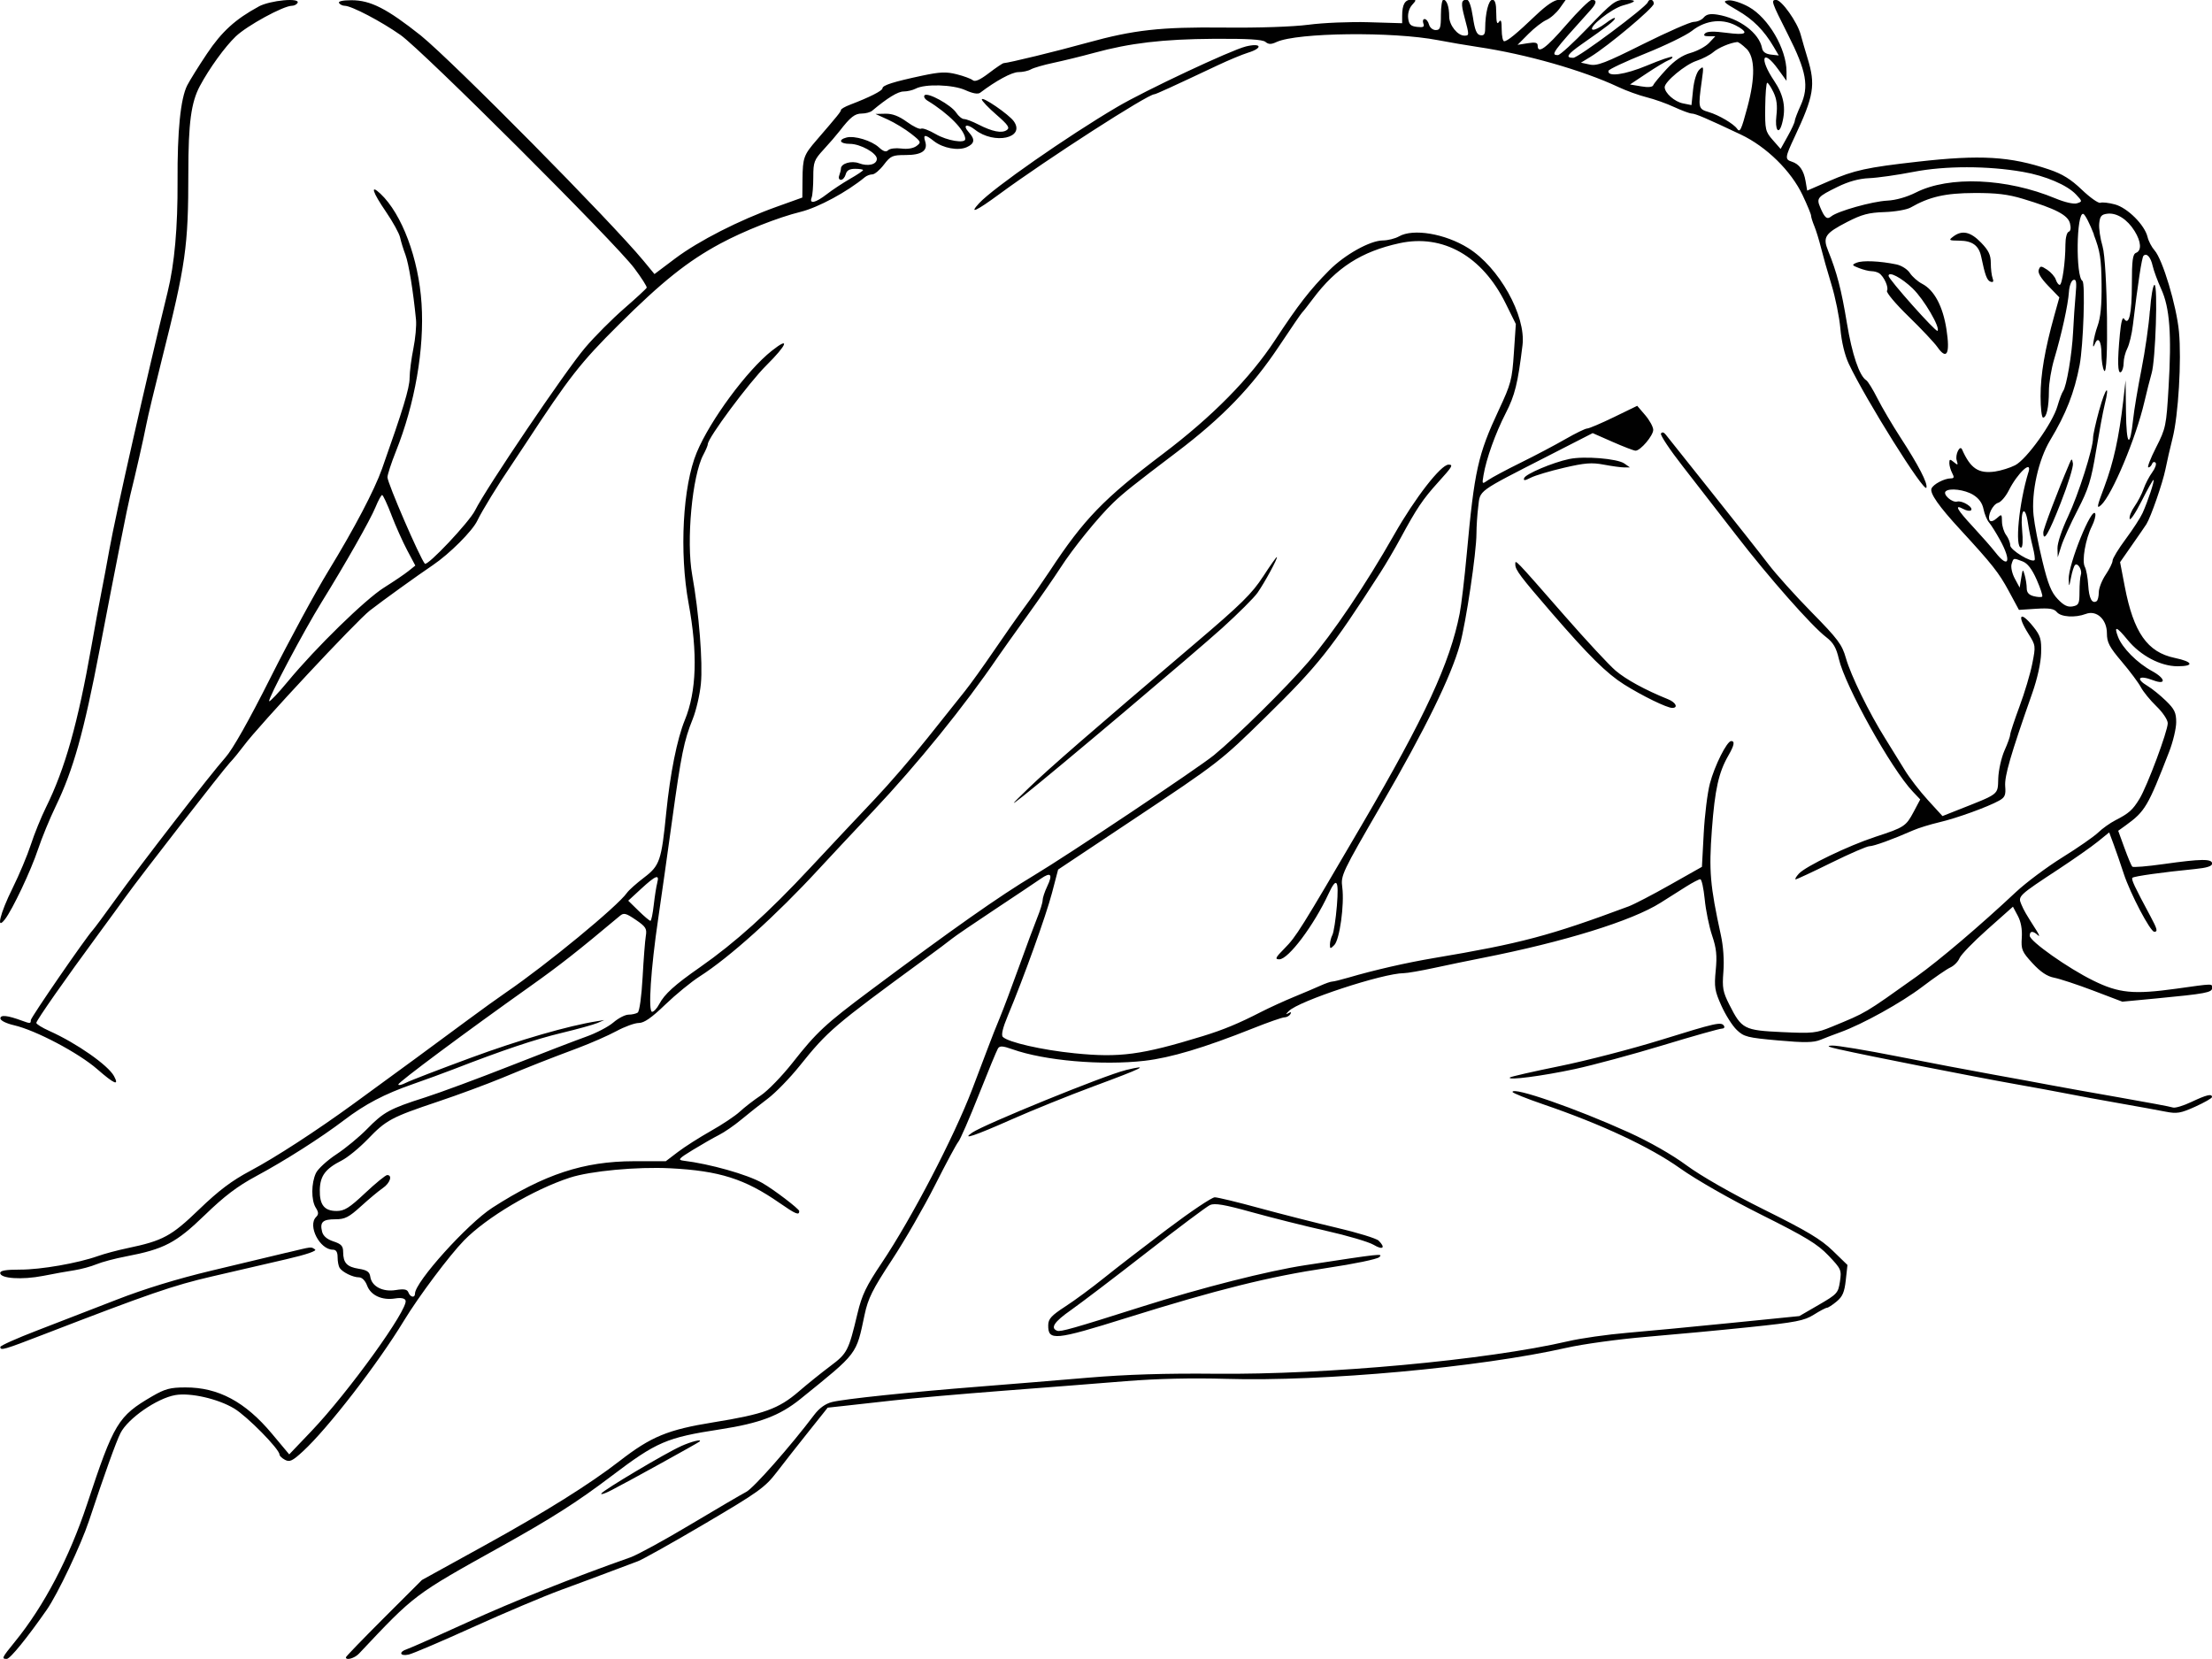 <?xml version="1.0" encoding="UTF-8"?>
<svg id="Warstwa_1" data-name="Warstwa 1" xmlns="http://www.w3.org/2000/svg" viewBox="0 0 397.8 298.37">
  <defs>
    <style>
      .cls-1 {
        fill: #010101;
        fill-rule: evenodd;
      }
    </style>
  </defs>
  <path class="cls-1" d="M46.52,1.18c-4.19,2.27-6.65,4.51-9.31,8.49-1.49,2.22-3.07,4.77-3.53,5.66-1.21,2.36-1.8,8.21-1.75,17.25.04,8.33-.54,14.86-1.78,19.91-3.81,15.56-9.36,40.09-10.46,46.24-.44,2.46-1.11,6.04-1.49,7.95s-1.16,6.16-1.74,9.45c-2.47,14-4.76,22.12-8.2,29.08-.88,1.78-2.1,4.8-2.72,6.71-.62,1.91-2.11,5.45-3.3,7.85-2.22,4.47-3,7.67-1.36,5.57,1.36-1.74,4.7-8.81,5.96-12.61.67-2.01,2.09-5.48,3.17-7.71,3.17-6.56,5.07-13.33,7.95-28.4,2.87-14.98,4.98-25.63,5.47-27.59.89-3.55,2.42-10.27,2.88-12.68.26-1.37,1.52-6.62,2.79-11.68,4.32-17.14,4.77-20.33,4.77-33.63,0-8.9.5-12.63,2.08-15.58,1.71-3.19,4.48-7.02,6.44-8.9,2.02-1.94,8.57-5.52,10.11-5.52.38,0,.84-.22,1-.5.62-1-4.89-.5-7,.64M60.97.54c.17.27.63.5,1.02.5,1.21,0,6.54,2.79,10.05,5.26,3.97,2.8,38.55,37.3,42.02,41.92,1.31,1.75,2.32,3.33,2.24,3.52-.08.19-1.9,1.87-4.05,3.74-2.15,1.87-5.32,5.04-7.03,7.06-3.44,4.03-17.82,25.28-19.78,29.24-1.04,2.1-8.59,10.11-9.04,9.59-.9-1.05-6.72-14.51-6.72-15.54,0-.47.68-2.55,1.51-4.63,3.43-8.57,5.15-18.46,4.62-26.6-.52-8.09-3.53-16.13-7.4-19.77-1.9-1.78-1.44-.31,1.01,3.27,1.23,1.8,2.37,3.87,2.53,4.6.16.74.59,2.14.96,3.11.6,1.61,1.39,6.47,1.9,11.65.11,1.09-.11,3.44-.47,5.22s-.67,4.16-.68,5.3c0,1.79-1.22,5.78-4.96,16.33-1.37,3.85-4.99,10.75-9.66,18.39-2.34,3.83-7,12.42-10.36,19.1-3.92,7.8-6.83,12.95-8.14,14.42-2.61,2.92-15.31,19.32-19.84,25.63-1.91,2.66-3.72,5.1-4.01,5.41-1.26,1.36-11.15,15.72-11.15,16.2,0,.64-.11.64-1.58.1-2.61-.96-3.89-1.1-3.89-.42,0,.39,1.01.9,2.46,1.24,3.9.9,11.59,4.96,14.96,7.9,3.1,2.7,3.99,3.07,3.01,1.24-1.05-1.95-6.72-5.92-11.61-8.11-1.3-.58-2.36-1.24-2.36-1.46,0-.42,5.27-7.96,11.1-15.87,1.91-2.6,4.17-5.69,5.01-6.87,2.57-3.59,17.55-22.85,18.71-24.07.6-.62,1.74-2.02,2.54-3.09,2.59-3.51,20.17-22.35,22.63-24.26,2.44-1.89,8.48-6.24,11.31-8.15,3.02-2.04,7.14-6.16,8.01-8.01.78-1.66,3.86-6.68,6.14-10.01.44-.65,1.59-2.38,2.55-3.84,7.78-11.89,9.89-14.59,16.72-21.37,7.84-7.79,12.43-11.45,18.3-14.61,4.22-2.27,10.39-4.71,14.46-5.71,3.14-.78,8.32-3.57,11.53-6.23.33-.27.93-.5,1.34-.5s1.34-.78,2.07-1.74c1.22-1.6,1.54-1.74,3.94-1.74,2.89,0,4.02-.8,3.49-2.46-.41-1.28,0-1.29,1.58-.04,1.62,1.27,4.38,1.78,5.91,1.08,1.41-.64,1.52-1.39.38-2.65-1.21-1.34-.43-1.68,1.1-.48,3.46,2.72,9.09,1.5,6.98-1.51-.87-1.24-5.76-4.59-5.76-3.94,0,.26,1.17,1.49,2.61,2.74,2.15,1.87,2.48,2.37,1.86,2.78-.9.61-2.59.27-5.11-1.02-1.03-.53-2.18-.97-2.55-.97s-1.01-.52-1.42-1.15c-.91-1.39-5.12-3.71-5.68-3.13-.22.23.02.67.53.98,3.78,2.3,6.77,5.35,6.78,6.9,0,.84-3.29.29-5.31-.89-1.19-.7-2.38-1.14-2.63-.98-.26.16-1.41-.39-2.55-1.22-1.45-1.05-2.62-1.5-3.87-1.47l-1.79.04,2.24,1.02c1.23.56,3.1,1.7,4.16,2.53,1.82,1.43,1.87,1.55.99,2.21-.57.43-1.63.61-2.75.46-1-.13-2.06,0-2.35.3-.38.38-.86.24-1.66-.5-1.32-1.22-4.4-2.16-5.84-1.78-1.57.41-1.18,1.14.61,1.14,1.88,0,4.85,1.65,4.85,2.69s-1.6,1.41-3.2.8c-1.37-.52-3.26.04-3.26.96,0,.24-.14.79-.3,1.23-.17.45-.04.79.3.79s.71-.45.86-.99c.18-.7.68-.99,1.69-.99.79,0,1.43.1,1.43.23s-1.06.84-2.36,1.58c-1.3.75-3.18,1.99-4.17,2.76-2.02,1.56-3.18,1.82-2.72.61.17-.43.3-2.1.3-3.71,0-2.69.15-3.08,1.86-4.94,1.03-1.11,2.31-2.6,2.86-3.31,1.94-2.52,2.75-3.16,4-3.16.7,0,1.53-.23,1.86-.5,2.78-2.33,4.65-3.47,5.67-3.47.66,0,1.63-.23,2.15-.5,1.67-.9,6.71-.75,8.95.26,1.35.61,2.27.77,2.67.46,2.85-2.16,5.69-3.7,6.86-3.7.77,0,1.79-.22,2.26-.5.47-.27,2.32-.81,4.09-1.18,1.78-.38,5.02-1.17,7.21-1.77,6.51-1.78,12.42-2.48,21.53-2.54,6.12-.04,8.82.12,9.34.55.57.47,1.02.48,2.01.02,3.73-1.7,20.88-1.9,29.01-.33,2.05.39,5.3.95,7.21,1.23,8.65,1.29,18.82,4.18,25.22,7.19,1.44.68,3.74,1.51,5.11,1.85s3.6,1.13,4.97,1.77c1.37.63,2.78,1.15,3.13,1.16.66,0,2.62.84,8.82,3.77,4.6,2.17,9.07,6.55,11.13,10.92.84,1.77,1.52,3.42,1.52,3.68s.26,1.09.58,1.86c.32.77.86,2.52,1.2,3.89.34,1.37,1.18,4.35,1.88,6.63.7,2.28,1.43,5.86,1.61,7.95.21,2.37.78,4.75,1.51,6.3,3.06,6.48,13.61,23.32,13.96,22.28.26-.78-1.4-4-4.66-9.01-1.47-2.27-3.34-5.44-4.15-7.05-.81-1.61-1.71-3.06-1.99-3.24-1.25-.77-2.57-4.66-3.5-10.31-.98-5.97-1.81-9.14-3.37-12.98-1.01-2.49-.58-3.13,3.45-5.21,2.59-1.33,3.85-1.67,6.67-1.76,1.91-.06,4.03-.43,4.71-.82,3.39-1.94,6.24-2.59,11.43-2.61,3.98-.02,6.07.23,8.78,1.05,5.89,1.78,8.08,2.92,8.45,4.41.21.83.12,1.39-.24,1.51-.32.11-.58,1.12-.58,2.26,0,3.18-.59,7.29-1.03,7.29-.22,0-.53-.43-.7-.95-.17-.52-.86-1.31-1.53-1.76-1.13-.74-1.26-.74-1.54,0-.2.53.38,1.51,1.7,2.88l2.01,2.08-.9,3.23c-1.71,6.13-2.49,10.7-2.48,14.54,0,2.12.2,3.85.45,3.85.63,0,1.04-1.85,1.05-4.8,0-1.41.43-3.98.95-5.72,1.33-4.45,2.5-9.78,2.65-12.07.07-1.1.43-2.05.8-2.17.53-.17.62.39.4,2.7-.15,1.6-.35,4.59-.45,6.65-.2,4.01-1.18,9.84-1.81,10.67-.21.28-.66,1.5-1.01,2.7-.86,3.01-5.53,9.53-7.59,10.6-.91.47-2.55.98-3.64,1.14-2.98.41-4.41-.55-5.92-3.98-.39-.88-1.28.96-.96,1.98.27.87.21.91-.51.31-.7-.58-.82-.56-.82.16,0,.46.23,1.27.51,1.8.4.75.35.96-.23.96-1.18,0-3.19,1.06-3.49,1.84-.32.84,1.34,3.21,5.17,7.36,5.75,6.25,6.95,7.76,8.73,11.06l1.83,3.39,3.08-.2c2.39-.15,3.23-.02,3.74.6.74.89,3.3,1.05,5.2.33,1.94-.74,3.8.97,3.8,3.48,0,1.63.43,2.46,2.68,5.11,1.48,1.74,3.02,3.81,3.44,4.61.42.79,1.67,2.33,2.79,3.41,1.14,1.1,2.03,2.44,2.03,3.04,0,1.44-3.69,11.31-5.07,13.58-1.24,2.04-1.9,2.62-4.37,3.89-.95.49-2.34,1.48-3.07,2.19-.74.71-3.63,2.73-6.44,4.47-2.81,1.75-6.57,4.56-8.36,6.24-6.42,6.02-13.77,12.27-17.85,15.18-9.54,6.79-8.93,6.43-15.26,9.04-2.8,1.15-3.41,1.22-8.95.96-6.83-.32-7.25-.54-9.46-4.91-1.18-2.33-1.31-3.05-1.08-5.95.16-2.03-.01-4.58-.46-6.61-1.94-8.92-2.16-11.48-1.61-18.94.54-7.25,1.22-10.31,2.98-13.35,1.04-1.81,1.19-2.58.49-2.58-.76,0-2.99,4.44-3.83,7.65-.44,1.67-.94,5.72-1.11,9l-.32,5.97-5.72,3.23c-3.14,1.78-6.5,3.52-7.46,3.88-14.16,5.28-19.44,6.68-35.05,9.3-4.93.83-10.7,2.15-15.34,3.51-1.33.39-2.64.71-2.91.71s-1.19.32-2.06.71c-.86.39-3.02,1.31-4.8,2.04-1.78.73-4.46,1.96-5.97,2.73-3.94,2.03-6.76,3.2-10.44,4.33-11.04,3.39-14.94,3.91-23.08,3.09-5.87-.59-11.92-1.98-12.89-2.94-.33-.33-.03-1.61.91-3.86,2.86-6.83,6.84-17.9,7.92-22.01l1.11-4.23,13.44-8.95c15.44-10.28,15.78-10.54,23.84-18.45,9.55-9.37,11.69-12.06,20.69-26.04.97-1.5,2.61-4.3,3.64-6.21,2.85-5.27,3.99-6.97,6.69-9.95,2.62-2.89,2.81-3.22,1.91-3.22-1.37,0-6.02,5.98-9.77,12.58-5.13,9.03-11.04,17.79-15.45,22.91-3.94,4.58-12.89,13.42-16.97,16.76-2.73,2.24-26.2,17.92-32.32,21.59-6.31,3.78-14.61,9.63-29.52,20.76-8.06,6.02-9.62,7.47-13.93,12.95-1.89,2.4-4.46,5.05-5.72,5.89-1.26.84-2.96,2.16-3.78,2.92s-3.17,2.33-5.22,3.48c-2.05,1.16-4.71,2.85-5.91,3.77l-2.18,1.66h-5.77c-8.99.02-16.07,2.35-25.41,8.36-4.48,2.89-13.92,13.36-13.92,15.45,0,.82-.84.68-1.18-.2-.22-.58-.75-.68-2.28-.44-2.36.38-4.33-.66-4.58-2.4-.13-.88-.58-1.19-2.08-1.43-2.13-.34-2.79-1.05-2.8-3.02,0-1.07-.34-1.44-1.75-1.9-1.16-.38-1.84-.97-2.04-1.75-.43-1.72.11-2.23,2.39-2.23,1.73,0,2.42-.35,4.63-2.36,1.43-1.3,3.18-2.76,3.9-3.25,1.3-.88,1.79-2.34.79-2.34-.28,0-2.07,1.45-3.96,3.23-2.85,2.68-3.73,3.23-5.14,3.23-2.2,0-3.08-1.1-3.02-3.81.06-2.5,1-3.78,3.92-5.26,1.09-.55,3.21-2.29,4.72-3.86,3.3-3.43,4.23-3.93,12.61-6.74,3.6-1.2,8.77-3.12,11.51-4.25,5.72-2.37,7.82-3.19,13.67-5.39,2.32-.87,5.44-2.24,6.92-3.04,1.48-.8,3.29-1.46,4.02-1.46.95,0,2.28-.92,4.76-3.31,1.89-1.82,4.67-4.09,6.17-5.05,5.39-3.44,13.75-10.97,21.38-19.25,1.77-1.92,6.17-6.62,9.77-10.44,8.06-8.54,16.49-18.95,22.53-27.82.56-.82,2.89-4.1,5.18-7.28,2.29-3.18,5-7.1,6.03-8.7,2.2-3.44,6.81-9.13,9.5-11.71,1.84-1.77,3.79-3.32,11.37-9.06,8.28-6.27,13.57-11.75,18.51-19.18,2.09-3.14,3.93-5.83,4.09-5.97s1.04-1.26,1.96-2.49c4.17-5.57,8.7-8.48,15.54-9.97,7.81-1.7,14.89,2.31,19.09,10.81l1.84,3.72-.35,5.2c-.32,4.82-.52,5.58-2.72,10.27-3.75,8.03-4.38,10.87-5.76,25.92-.4,4.36-.97,9.17-1.27,10.69-1.75,8.88-6.21,18.53-17.49,37.81-11.19,19.13-11.89,20.25-13.98,22.37-1.67,1.69-1.82,1.99-.96,1.99,1.63,0,6.2-6.09,8.84-11.77,1.47-3.17,1.89-2.56,1.51,2.13-.2,2.43-.57,4.8-.81,5.26-.24.46-.44,1.24-.44,1.72,0,.81.07.81.78.1.97-.97,1.84-7.29,1.44-10.37-.29-2.18-.09-2.58,7.1-14.98,7.83-13.49,12.47-22.97,14.06-28.71,1.09-3.93,2.96-16.51,2.97-19.93,0-1.24.14-3.42.32-4.85.36-3.04-.31-2.54,12.49-9.09l8.09-4.14,3.59,1.58c1.98.87,3.83,1.58,4.12,1.58.89,0,3.2-2.73,3.18-3.76-.01-.53-.66-1.72-1.45-2.64l-1.43-1.67-4.2,2.04c-2.31,1.12-4.47,2.04-4.8,2.04s-2.1.86-3.92,1.91c-1.82,1.05-5.44,2.96-8.04,4.24-2.6,1.28-5.23,2.69-5.84,3.12-1.11.78-1.12.77-.84-.88.49-2.93,2.14-7.53,3.98-11.12,1.67-3.25,2.19-5.37,3.03-12.25.65-5.32-4.23-14.03-9.78-17.48-4.16-2.59-9.88-3.55-12.43-2.09-.68.39-1.99.72-2.91.73-2.3.02-6.84,2.55-9.64,5.37-3.48,3.51-5.58,6.22-9.73,12.54-4.52,6.88-11.27,13.74-20.17,20.47-10.67,8.07-14.23,11.75-20.34,21.04-1.26,1.91-3.28,4.82-4.5,6.46-1.22,1.64-3.73,5.22-5.59,7.95-1.86,2.73-4.19,5.98-5.18,7.21s-4.02,5.03-6.73,8.44c-2.71,3.41-6.96,8.33-9.44,10.94-2.48,2.61-7.72,8.19-11.65,12.4-7.53,8.09-13.51,13.47-19.81,17.87-4.58,3.19-6.4,4.84-7.36,6.66-.39.75-.97,1.37-1.27,1.37-.74,0-.24-7.71,1.1-16.78.55-3.76,1.67-11.65,2.48-17.53,1.66-12.03,2.14-14.41,3.73-18.36.61-1.52,1.27-4.36,1.46-6.3.38-3.82-.34-12.83-1.56-19.59-1.1-6.09,0-17.89,2.01-21.63.44-.82.8-1.68.8-1.9,0-1.12,7.4-11.06,10.53-14.17,3.75-3.72,4.33-5.28.97-2.62-4.48,3.55-11.08,12.49-13.49,18.28-2.52,6.04-3.16,17.97-1.47,27.13,1.66,8.98,1.44,15.86-.68,21.01-1.38,3.36-2.64,9.64-3.34,16.65-.86,8.62-1.16,9.52-3.98,11.66-1.37,1.04-2.76,2.28-3.09,2.76-1.7,2.42-14.39,12.87-21.74,17.9-1.4.96-4.49,3.18-6.86,4.94-6.65,4.93-11.89,8.77-20.48,15.03-6.81,4.96-14.11,9.7-18.64,12.11-3.34,1.78-5.67,3.53-9.2,6.93-5.03,4.85-6.5,5.64-12.93,6.99-1.78.37-4.15,1.01-5.27,1.41-3.62,1.29-10.29,2.45-13.99,2.44-2.56,0-3.6.17-3.6.61,0,1,3.91,1.26,7.71.52,1.91-.38,4.46-.84,5.67-1.02,1.2-.19,2.97-.67,3.93-1.07.96-.4,3.35-1.04,5.31-1.41,6.89-1.32,9-2.43,14.18-7.44,3.51-3.4,5.87-5.19,9.2-6.98,5.19-2.79,11.69-6.93,15.82-10.07,3.79-2.89,7.31-4.73,12.37-6.49,2.27-.79,5.58-2,7.36-2.69,8.82-3.42,14.65-5.38,19.4-6.52,2.88-.69,5.79-1.5,6.46-1.79l1.23-.53-1.24.2c-5.22.82-14.02,3.36-22.75,6.58-5.67,2.09-10.93,4.11-11.68,4.5s-1.37.52-1.37.3c0-.4,11.94-9.29,23.86-17.75,5.22-3.71,8.38-6.19,15.98-12.56.71-.6,1.09-.5,2.87.71,1.8,1.23,2.02,1.58,1.8,2.89-.14.82-.4,4.18-.58,7.46-.19,3.44-.56,6.12-.88,6.33-.3.2-1.05.37-1.65.37-.61,0-1.84.64-2.73,1.41-.9.77-3.09,1.91-4.86,2.54s-7.93,2.99-13.67,5.26c-5.74,2.26-12.65,4.82-15.34,5.68-6.35,2.02-7.45,2.63-10.44,5.69-1.37,1.4-3.84,3.45-5.5,4.54-1.66,1.09-3.31,2.61-3.67,3.36-.86,1.81-.88,4.89-.04,6.23.53.84.54,1.2.06,1.68-1.56,1.56.66,5.88,3.02,5.88.59,0,.85.42.85,1.37,0,.75.17,1.61.37,1.91.52.78,2.38,1.69,3.46,1.69.56,0,1.14.58,1.48,1.49.66,1.76,2.68,2.68,5.03,2.31,1.06-.17,1.73-.04,1.88.36.57,1.48-10.25,16.49-16.94,23.51l-3.98,4.17-3.12-3.73c-4.79-5.73-9.65-8.33-15.55-8.31-2.75,0-3.67.26-5.97,1.59-6.15,3.59-6.87,4.78-11.71,19.39-3.2,9.65-7.74,18.32-12.98,24.75-2.36,2.9-2.45,3.09-1.46,3.09.59,0,3.66-3.77,7.19-8.84,1.97-2.83,6.14-11.62,7.6-16.02,2.78-8.38,4.87-14.2,5.66-15.76,1.33-2.62,6.53-6.23,9.83-6.82,2.71-.48,7.68.65,10.61,2.41,2.34,1.4,8.15,7.31,8.15,8.28,0,.23.44.66.99.95.84.45,1.34.21,3.25-1.55,4.48-4.13,13.43-15.71,18.14-23.47,2.64-4.35,8.16-11.72,10.81-14.44,4.05-4.14,12.48-9.15,19.02-11.28,3.71-1.21,12.07-1.99,18.05-1.69,8.85.45,13.43,1.9,19.66,6.23,2.91,2.02,3.55,2.29,3.55,1.47,0-.39-4.61-3.9-6.65-5.06-2.7-1.53-9.42-3.43-14.2-4.01-1.05-.13-.82-.39,1.74-1.95,1.62-.99,3.74-2.2,4.69-2.68s2.76-1.72,4-2.76c1.24-1.03,3.39-2.74,4.78-3.78,1.39-1.05,3.95-3.68,5.7-5.86,5.09-6.34,6.1-7.2,22.32-19.08,2.32-1.7,4.62-3.42,5.1-3.82.48-.4,3.95-2.77,7.71-5.26,3.76-2.49,7.46-4.97,8.24-5.51,1.82-1.27,2.21-.82,1.17,1.36-.46.96-.83,2.09-.83,2.51s-.43,1.81-.95,3.09c-.52,1.28-1.99,5.24-3.27,8.79-1.28,3.55-2.83,7.69-3.46,9.2-.63,1.5-1.6,3.96-2.16,5.47-.56,1.5-1.84,4.86-2.83,7.46-3.33,8.69-10.88,23.18-16.25,31.19-2.82,4.2-3.58,5.79-4.37,9.09-1.61,6.76-1.84,7.2-4.9,9.49-1.56,1.17-4.1,3.21-5.64,4.54-3.63,3.14-6.32,4.11-15.39,5.57-8.18,1.32-11.19,2.56-16.85,6.95-5.37,4.16-13.34,9.15-24.36,15.23l-11.19,6.17-6.84,6.83c-3.76,3.76-6.84,6.94-6.84,7.08,0,.62,1.57.17,2.36-.67,10.09-10.72,9.84-10.52,25.47-19.22,9.14-5.09,13.75-8.02,19.91-12.69,8.17-6.19,9.91-6.94,19.63-8.43,7.03-1.08,10.67-2.46,14.36-5.44,10.44-8.44,10.01-7.88,11.56-15.19.62-2.91,1.42-4.52,4.9-9.81,2.29-3.48,5.77-9.52,7.74-13.42,1.97-3.9,3.86-7.43,4.21-7.84.35-.41,2-4.21,3.68-8.45,1.68-4.24,3.23-7.99,3.45-8.34.32-.5.85-.47,2.6.15,5.78,2.05,16.07,2.95,23.77,2.07,4.69-.54,10.69-2.33,19.48-5.83,2.73-1.09,5.28-1.98,5.67-1.98s.87-.26,1.06-.57c.24-.38.12-.44-.34-.18-.53.3-.52.21.05-.37,1.77-1.83,16.94-6.82,20.72-6.83.59,0,3.06-.43,5.47-.95,2.41-.52,6.29-1.33,8.61-1.78,14.73-2.9,26.9-6.66,32.07-9.93,1.37-.86,3.43-2.17,4.59-2.9,1.16-.73,2.3-1.33,2.55-1.33s.6,1.62.8,3.6c.19,1.98.79,4.92,1.33,6.52.78,2.31.91,3.61.65,6.27-.29,2.99-.18,3.69,1.02,6.36.74,1.65,1.98,3.61,2.76,4.35,1.29,1.24,1.92,1.4,7.44,1.89,4.79.43,6.35.4,7.62-.11.87-.36,2.48-.97,3.58-1.37,4.01-1.45,10.97-5.31,14.72-8.16,2.12-1.61,4.39-3.18,5.05-3.48.66-.3,1.4-1.05,1.65-1.67.25-.62,2.51-2.95,5.03-5.19l4.58-4.07.87,1.63c.57,1.06.82,2.44.72,3.95-.14,2.13.03,2.52,1.93,4.59,1.45,1.57,2.63,2.36,3.89,2.6.99.19,4.16,1.23,7.03,2.32l5.23,1.99,6.21-.59c8.69-.83,9.94-1.06,9.94-1.85,0-.84.38-.85-6.48.11-7.64,1.06-10.29.81-14.89-1.46-4.56-2.24-11.43-7.09-11.43-8.07,0-.88.58-.92,1.47-.09.37.34.25-.05-.27-.87-1.97-3.1-2.21-3.51-2.72-4.7-.62-1.46-.52-1.56,6.74-6.33,2.73-1.8,5.89-4.01,7.02-4.93l2.05-1.66.78,2.1c.43,1.15,1.26,3.55,1.84,5.33,1.19,3.62,4.78,10.44,5.49,10.44.66,0,.54-.49-.69-2.78-2.91-5.42-3.49-6.67-3.24-6.93.28-.28,5.51-1.01,11.22-1.57,2.14-.21,3.11-.51,3.11-.98,0-.89-1.94-.87-8.69.08-2.96.42-5.51.63-5.67.47-.16-.16-.79-1.67-1.41-3.37l-1.12-3.08,1.36-.98c3.48-2.52,3.99-3.39,7.8-13.23.7-1.8,1.27-4.19,1.27-5.32,0-1.72-.3-2.35-1.86-3.86-1.02-.99-2.48-2.17-3.23-2.62-2.29-1.35-1.69-2.06.92-1.07,2.43.93,2.3-.3-.18-1.65-2.67-1.45-5.35-4.15-6.11-6.15-.78-2.05-.27-1.89,1.74.57,2.31,2.82,5.91,4.72,8.96,4.72s2.83-.8-.5-1.5c-4.92-1.02-7.41-4.57-8.99-12.84l-.84-4.38,2.19-3.14c1.21-1.73,2.35-3.39,2.54-3.69.81-1.3,2.92-7.39,3.42-9.84.29-1.46.87-3.99,1.29-5.63,1.04-4.08,1.63-14.02,1.15-19.14-.44-4.7-2.95-13.03-4.39-14.63-.51-.57-1.08-1.65-1.26-2.41-.51-2.16-3.6-5.25-5.88-5.86-1.09-.29-2.27-.43-2.61-.29-.34.13-1.83-.92-3.31-2.33-1.99-1.91-3.51-2.85-5.91-3.66-7-2.36-12.33-2.68-23.61-1.4-9.16,1.03-11.45,1.53-15.93,3.48l-3.96,1.72-.29-1.7c-.33-1.96-1.13-3.08-2.49-3.51-1.25-.4-1.21-.76.49-4.38,3.51-7.46,3.83-9.41,2.35-14.23-.38-1.24-.94-3.16-1.24-4.27-.61-2.24-3.42-6.2-4.4-6.2s-.86.33,2.11,6.21c3.36,6.64,3.84,9.36,2.28,12.8-.58,1.27-1.05,2.52-1.05,2.77s-.57,1.49-1.27,2.74l-1.27,2.28-1.41-1.61c-1.33-1.51-1.41-1.86-1.36-5.95.03-2.39.19-4.34.36-4.34s.68.77,1.13,1.71c.59,1.23.73,2.42.52,4.23-.3,2.57.43,3.58,1.02,1.39.75-2.79.32-5.1-1.43-7.69-2.75-4.08-2.07-5.94.74-2.05l1.49,2.06v-1.66c0-4.08-3.25-9.65-6.76-11.62-1.32-.74-2.96-1.27-3.66-1.19-1.12.13-.94.34,1.58,1.79,2.84,1.64,4.78,3.59,6.53,6.56l.92,1.56-1.41-.16c-.95-.11-1.48-.49-1.6-1.16-.51-2.72-4.08-5.39-8.05-6.03-1.27-.2-1.95-.06-2.43.51-.36.44-1.16.79-1.78.79s-4.73,1.81-9.15,4.01c-6.8,3.4-8.26,3.96-9.59,3.67l-1.57-.34,1.74-1.06c3.17-1.94,11.36-8.81,11.36-9.54,0-.79-.81-.99-1.08-.26-.34.92-12.5,9.99-13.4,9.99-1.49,0-1.09-.62,1.58-2.49,4.59-3.2,5.9-4.22,5.92-4.62,0-.22-.76.19-1.71.92-.95.72-1.98,1.23-2.29,1.13-.98-.33,3.37-3.8,5.48-4.37,2.49-.67,2.57-1,.24-1-1.61,0-2.25.48-6.54,4.97-2.62,2.73-5.06,4.97-5.43,4.97-1.37,0-1.08-.41,5.92-8.17,1.05-1.17,1.11-1.77.17-1.77-.39,0-2.44,2.01-4.57,4.47-3.68,4.26-5.17,5.34-5.17,3.76,0-.54-.43-.64-1.81-.42l-1.81.29,1.94-1.95c1.07-1.08,2.53-2.21,3.24-2.52.72-.31,1.8-1.26,2.4-2.1l1.09-1.53h-1.23c-.82,0-2.21.94-4.14,2.77-3.51,3.35-5.13,4.68-5.71,4.68-.24,0-.43-.95-.44-2.11,0-1.55-.14-1.91-.49-1.37-.35.54-.48.09-.49-1.62,0-1.66-.21-2.36-.69-2.36-.68,0-1.29,2.39-1.3,5.13,0,1.07-.21,1.36-.88,1.24-.66-.12-.98-.93-1.33-3.27-.29-1.93-.7-3.11-1.09-3.11-1.03,0-1.1.61-.4,3.23.85,3.18.85,3.23-.04,3.23-1.23,0-2.73-1.89-2.73-3.44,0-1.75-.44-3.02-1.05-3.02-.24,0-.44,1.23-.44,2.73,0,2.35-.13,2.73-.94,2.73-.52,0-1.05-.44-1.2-.99-.14-.55-.5-.99-.79-.99s-.39.35-.23.79c.24.62,0,.75-1.13.62-1.16-.13-1.47-.44-1.6-1.58-.1-.83.19-1.8.7-2.36.82-.91.81-.95-.16-.95-1.13,0-1.62.89-1.62,2.9v1.33l-6.02-.18c-3.31-.1-8.18.1-10.81.45-2.86.37-9,.58-15.23.51-11.41-.12-16.18.41-24.61,2.74-5.59,1.55-13.98,3.59-15,3.66-.18.01-1.38.82-2.65,1.79-1.61,1.23-2.5,1.62-2.9,1.28-.32-.27-1.62-.75-2.89-1.07-1.89-.48-3-.43-6.21.25-5.2,1.11-7.14,1.73-7.14,2.28,0,.43-2.32,1.61-5.84,2.95-.89.34-1.62.76-1.62.93,0,.3-.6,1.04-4.37,5.41-2.34,2.7-2.51,3.18-2.55,7.1l-.03,3.25-4.6,1.65c-6.76,2.42-14.05,6.14-18.27,9.31l-3.72,2.8-1.99-2.41c-5.89-7.12-34.07-35.63-40.03-40.49C69.59,1.56,66.66.04,63.2.04c-1.56,0-2.42.19-2.23.5M312.66,4.84c1.91,1.19,1.25,1.51-2.18,1.06-2.23-.3-3.47-.27-3.83.09-.37.37-.18.53.65.53h1.18l-1.12,1.19c-.61.65-2.1,1.46-3.31,1.8-1.51.42-2.87,1.34-4.36,2.94-1.19,1.28-2.26,2.57-2.37,2.87-.13.35-.91.43-2.19.21l-1.99-.34,3-2c1.65-1.1,3.42-2.16,3.92-2.36.51-.19.81-.47.68-.6-.14-.14-2.17.56-4.51,1.54-4.02,1.68-7.19,2.12-6.97.97.05-.27,3.03-1.67,6.62-3.11,3.59-1.44,7.35-3.27,8.36-4.06,2.6-2.06,5.81-2.33,8.42-.71M314.05,8.72c1.58,1.58,1.64,5.18.19,10.59-1.11,4.14-1.33,4.58-1.86,3.83-.61-.88-3.28-2.45-5.07-2.98-1.92-.57-1.95-.71-1.26-5.69.36-2.55.33-2.68-.45-1.94-.49.47-.95,1.94-1.12,3.58l-.29,2.79-1.54-.31c-1.5-.3-3.25-1.85-3.28-2.9-.03-.98,3.71-4.09,5.7-4.74,1.09-.36,2.46-1.07,3.04-1.57.91-.79,3.01-1.68,4.31-1.82.22-.02.94.51,1.62,1.18M224.04,8.36c-2.68.66-18.11,7.91-23.14,10.88-8.95,5.27-22.28,14.57-24.8,17.29-1.93,2.08-.59,1.48,3.69-1.67,8.53-6.27,26.61-17.91,27.81-17.91.26,0,3.13-1.31,11.46-5.24,1.91-.9,4.32-1.9,5.34-2.22,2.8-.86,2.48-1.83-.37-1.13M363.8,30.91c4.05.7,7.98,2.38,9.56,4.08,1.14,1.22,1.14,1.26.16,1.57-.59.19-2.2-.18-3.9-.89-8.76-3.64-19.1-4.08-25.07-1.05-1.63.82-3.62,1.39-5.15,1.46-2.67.13-8.93,1.89-10.07,2.83-.76.63-1.18.3-1.99-1.63-.7-1.65-.49-1.9,3.09-3.66,2.02-.99,3.87-1.5,5.72-1.58,1.5-.06,5.08-.57,7.95-1.13,5.71-1.11,13.35-1.11,19.7,0M376.53,42.17c1.15,2.99,1.36,4.32,1.41,8.91.04,3.82-.17,6.03-.73,7.57-.7,1.93-1.12,4.8-.46,3.17.56-1.38,1.16-.48,1.17,1.74,0,1.3.22,2.7.49,3.11.86,1.34.59-19.39-.29-22.37-.42-1.4-.69-3.26-.6-4.13.13-1.3.39-1.61,1.49-1.74,1.68-.19,3.57,1.02,4.87,3.12,1.19,1.92,1.29,3.52.26,3.92-.6.23-.75,1.35-.75,5.65,0,5.31-.52,7.57-1.41,6.2-.27-.41-.54.6-.74,2.73-.47,4.92-.41,7.23.17,6.87.27-.17.5-.91.5-1.65,0-.74.3-1.91.66-2.61.36-.7.82-2.6,1.01-4.23.89-7.48,1.6-12.13,1.9-12.43.57-.57,1.3.23,1.65,1.82.19.84.88,2.72,1.54,4.17,1.53,3.34,1.89,8.13,1.32,17.67-.41,6.94-.5,7.37-2.25,10.81-1,1.97-1.63,3.59-1.39,3.59s.54-.28.66-.62c.12-.34.4-.45.63-.24.22.21-.04.99-.59,1.74-.55.75-1.25,2.1-1.56,3-.31.9-1.04,2.3-1.61,3.11-.58.81-.98,1.82-.89,2.24.09.42,1.05-1.01,2.15-3.19s2.06-3.89,2.15-3.8c.19.19-1.02,3.83-1.98,5.97-.37.82-1.73,2.92-3.03,4.67-1.3,1.75-2.36,3.49-2.36,3.88s-.56,1.52-1.24,2.53c-.68,1.01-1.24,2.44-1.24,3.18s-.18,1.46-.4,1.59c-.82.51-1.36-.52-1.5-2.88-.08-1.34-.35-2.83-.61-3.31-.57-1.06.12-5,1.27-7.3.45-.89.72-1.9.61-2.24-.54-1.57-4.88,9.12-4.78,11.77.05,1.47.07,1.46.42-.33.2-1.03.52-2.03.72-2.22.49-.49,1.34.96,1.04,1.77-.13.36-.24,1.74-.24,3.05,0,2.14-.13,2.41-1.22,2.62-.9.17-1.61-.17-2.69-1.31-1.16-1.21-1.75-2.67-2.76-6.84-.71-2.91-1.43-6.61-1.59-8.22-.43-4.11.87-10,2.99-13.52,2.85-4.73,4.34-8.53,5.29-13.49.67-3.49,1.05-14.81.51-15.15-1.24-.77-1.09-12.47.16-12.05.31.1,1.17,1.77,1.91,3.7M351.28,42.53c-.9.68-.82.73,1.11.75,2.32.02,3.5.89,3.91,2.91.69,3.33,1.03,4.25,1.68,4.47.48.16.59-.03.37-.62-.18-.47-.33-1.7-.33-2.73,0-1.47-.38-2.26-1.76-3.69-1.89-1.95-3.4-2.28-4.98-1.09M333.91,47.23c-.93.4-.9.47.41.98.77.3,1.78.56,2.24.56.46,0,1.08.17,1.38.37.88.59,1.77,2.58,1.41,3.15-.18.29,1.55,2.36,3.85,4.59,2.3,2.23,4.65,4.73,5.23,5.55,1.69,2.41,2.3,1.2,1.61-3.24-.64-4.12-2.2-7.03-4.36-8.15-.78-.4-1.78-1.28-2.21-1.94-.44-.68-1.51-1.36-2.44-1.55-2.92-.61-6.09-.75-7.11-.31M344.01,51.92c1.98,1.9,4.98,7.03,4.43,7.58-.29.29-8.81-9.28-8.81-9.89,0-.89,2.33.33,4.39,2.31M386.63,55.85c-.18,2.53-.86,7.28-1.51,10.56-.65,3.28-1.33,7.32-1.5,8.98-.58,5.43-1.22,4.8-1.29-1.28l-.07-5.72-.43,3.77c-.75,6.49-1.74,11-3.38,15.36-1.37,3.62-1.45,4.08-.6,3.31,1.97-1.78,6.28-12.05,7.78-18.52.44-1.88,1.03-4.21,1.31-5.17.71-2.37,1.15-15.91.52-15.91-.27,0-.63,2.07-.81,4.6M377.52,73.73c-.62,2.26-1.12,4.52-1.11,5.01.02,1.87-2.63,10.2-4.5,14.15-1.12,2.37-1.93,4.79-1.9,5.72l.05,1.61.65-2.05c.36-1.13,1.67-4.03,2.93-6.46,1.95-3.77,2.43-5.32,3.31-10.63.57-3.42,1.26-7.15,1.55-8.3.99-3.97.15-3.15-.97.95M298.7,77.95c-.17.28,1.6,2.94,3.93,5.92,2.33,2.98,6.63,8.52,9.56,12.32,5.87,7.62,13.61,16.39,16.21,18.38,1.29.99,1.82,1.89,2.29,3.91,1.13,4.9,9.44,19.82,13.32,23.9l1.32,1.39-1.19,2.24c-1.37,2.58-1.69,2.79-6.87,4.48-4.85,1.59-12.56,5.3-13.77,6.63-.51.56-.76,1.02-.57,1.02s3.07-1.34,6.39-2.98c3.33-1.64,6.42-2.98,6.87-2.98.78,0,4.18-1.23,7.88-2.86.94-.41,3.03-1.06,4.66-1.44,3.13-.73,8.72-2.75,10.79-3.9,1.04-.58,1.22-1,1.09-2.58-.14-1.82.94-5.57,4.85-16.7.94-2.67,1.56-5.49,1.61-7.25.07-2.5-.11-3.12-1.37-4.7-2.44-3.05-3.06-2.16-.89,1.27,1.29,2.04,1.3,2.15.67,5.33-.35,1.79-1.39,5.27-2.31,7.73-.91,2.46-1.66,4.73-1.66,5.03,0,.31-.46,1.6-1.03,2.87-.56,1.27-1.07,3.53-1.12,5.01-.11,3.01.33,2.67-7.3,5.69l-2.73,1.08-2.63-2.88c-1.45-1.59-3.31-4-4.14-5.37-.83-1.37-2.41-3.91-3.5-5.66-2.92-4.65-6.2-11.35-7.1-14.51-.69-2.43-1.43-3.42-6.13-8.2-2.94-2.99-6.45-6.89-7.8-8.67-1.35-1.78-5.94-7.59-10.19-12.91-4.25-5.32-7.97-10-8.27-10.39-.34-.44-.66-.52-.86-.21M282.19,82.55c-2.98.63-7.84,2.69-8.09,3.43-.17.5.1.48,1.21-.08.78-.4,3.46-1.2,5.96-1.78,3.74-.87,4.99-.97,7.15-.56,1.44.27,3.09.5,3.66.5h1.04l-1.01-.71c-1.26-.88-7.25-1.37-9.91-.8M372.08,83.56c-1.98,4.62-4.62,11.58-4.62,12.19,0,1.88.96.25,3.14-5.32,1.31-3.33,2.29-6.52,2.19-7.08-.17-.97-.22-.96-.72.21M364.78,84.93c-1.7,5.57-2.47,13.55-1.31,13.55.29,0,.36-1.28.18-3.23-.34-3.68.55-4.61,1.06-1.12.17,1.16.56,3.07.86,4.24.3,1.17.44,2.23.32,2.36-.53.53-4.38-1.81-4.38-2.66,0-.49-.33-1.32-.73-1.85-.4-.53-.74-1.61-.75-2.41-.02-1.39-.05-1.41-.96-.59-.56.5-1.07.65-1.25.37-.48-.78.54-2.9,1.53-3.17.5-.14,1.34-1.12,1.88-2.18,1.59-3.18,4.28-5.67,3.56-3.3M354.84,88.98c1.03.63,1.65,1.48,1.87,2.58.18.9.63,1.98,1,2.41.37.43,1.26,1.85,1.98,3.16,2.09,3.8,1.54,5.26-.83,2.22-.69-.89-2.51-2.96-4.03-4.6-2.93-3.15-3.46-4.13-1.74-3.21.57.31,1.19.41,1.37.23.51-.51-1.56-1.81-2.5-1.57-.91.23-2.61-1.28-2.06-1.83.66-.66,3.43-.31,4.94.61M70.4,92.64c.76,1.98,2.04,4.83,2.84,6.34l1.45,2.73-1.24.99c-.68.55-2.65,1.88-4.37,2.96-3.38,2.12-12.26,10.78-17.32,16.9-1.72,2.08-3.22,3.67-3.35,3.54-.31-.31,6.23-12.65,9.43-17.81,4.24-6.84,8.74-14.76,9.69-17.08.49-1.2,1.03-2.19,1.19-2.19.16,0,.92,1.62,1.68,3.6M227.14,103.69c-1.97,3.05-3.98,5.02-12.18,11.99-18.73,15.92-26.29,22.49-29.98,26.05-3.29,3.18-3.4,3.34-.97,1.42,5.67-4.48,30.78-25.69,35.8-30.22,2.87-2.6,5.72-5.44,6.34-6.33,1.31-1.88,3.67-6.23,3.48-6.42-.07-.07-1.19,1.51-2.49,3.52M363.73,100.96c.9.34,1.68,1.35,2.54,3.29.68,1.54,1.13,2.91.99,3.04-.14.14-.82.1-1.51-.07-.88-.22-1.27-.66-1.27-1.43,0-.61-.17-1.67-.36-2.35-.33-1.17-.37-1.15-.63.5l-.28,1.74-.88-1.64c-.49-.91-.74-2.07-.57-2.61.36-1.13.29-1.11,1.97-.47M272.51,101.53c0,.96.93,2.19,6.52,8.66,6.72,7.77,9.89,10.91,13.04,12.9,3.23,2.03,7.7,4.22,8.66,4.22,1.13,0,.65-1-.75-1.56-4.11-1.66-7.57-3.55-9.44-5.15-1.16-.99-5.28-5.42-9.15-9.85-9.25-10.57-8.88-10.18-8.88-9.22M118.2,158.76c-.17.62-.45,2.4-.63,3.98s-.44,2.86-.6,2.86-1.12-.81-2.14-1.81l-1.85-1.81,2.33-2.15c2.64-2.43,3.33-2.68,2.88-1.07M298.61,187.04c-5.2,1.61-13.35,3.72-18.13,4.69-4.78.97-8.8,1.89-8.95,2.04-.53.57,5.84-.26,11.67-1.51,3.28-.71,10.41-2.63,15.84-4.28,5.43-1.65,10.2-2.99,10.59-2.99s.58-.22.41-.5c-.48-.77-1.35-.58-11.43,2.55M330.93,188.75c4.58,1.05,24.63,5,31.32,6.18,3.28.58,7.53,1.36,9.45,1.74,1.91.38,6.16,1.17,9.45,1.74s7.02,1.26,8.3,1.51c2.05.4,2.7.29,5.34-.9,1.65-.75,3.01-1.52,3.01-1.73,0-.64-.97-.41-3.7.88-1.45.69-2.95,1.14-3.33,1-.37-.14-4.71-.95-9.63-1.81-4.92-.86-10.4-1.84-12.18-2.18-1.78-.34-6.48-1.21-10.44-1.92-3.96-.71-11.76-2.19-17.32-3.29-5.56-1.1-10.82-1.97-11.68-1.94-1.18.04-.83.22,1.41.73M202.41,192.46c-3.7.89-25.39,9.73-27.58,11.23-2.03,1.4.43.58,7.06-2.36,3.77-1.67,10.41-4.35,14.75-5.96,9-3.33,10.39-4.03,5.77-2.92M272.01,196.37c0,.19,2.52,1.2,5.59,2.25,10.4,3.56,19.14,7.65,24.52,11.47,2.93,2.08,9.02,5.56,14.67,8.38,7.98,3.99,10.07,5.26,12.04,7.33,2.29,2.41,2.37,2.59,2.06,4.67-.31,2.06-.5,2.27-3.81,4.19l-3.49,2.02-12.25,1.23c-6.74.68-15.16,1.48-18.71,1.78-3.55.3-8.35.98-10.65,1.52-14.6,3.39-43.41,6.04-63.43,5.84-8.98-.09-15.96.13-22.87.71-5.47.47-14.19,1.18-19.39,1.59-12.71,1-24.46,2.23-26.67,2.79-1.19.3-2.29,1.1-3.21,2.32-4.25,5.63-10.88,13.15-12.2,13.83-.83.43-5.35,3.08-10.04,5.88-4.69,2.81-9.54,5.45-10.77,5.89-10.41,3.67-21.19,7.96-29.38,11.71-5.36,2.45-10.22,4.61-10.81,4.8-1.57.5-1.31,1.34.29.98.75-.17,5.95-2.39,11.56-4.93,5.61-2.54,12.76-5.57,15.91-6.72,3.14-1.15,7.17-2.65,8.95-3.33s3.93-1.49,4.79-1.8c.86-.32,6.31-3.37,12.11-6.79,9.62-5.67,10.75-6.48,12.86-9.22,1.27-1.66,3.85-4.94,5.74-7.31l3.43-4.3,2.78-.3c1.53-.17,5.58-.62,9-1,3.42-.39,12.26-1.16,19.64-1.73,7.38-.56,17.34-1.34,22.12-1.73,5.71-.46,11.95-.6,18.15-.42,17.3.52,45.59-2.06,61.15-5.58,3.05-.69,9.42-1.56,14.42-1.98,4.92-.41,13.26-1.19,18.53-1.74,8.37-.87,9.83-1.16,11.55-2.24,1.08-.68,2.14-1.24,2.35-1.24.21,0,1-.5,1.74-1.12,1.08-.89,1.42-1.68,1.66-3.85l.3-2.73-2.65-2.57c-2.11-2.05-4.64-3.56-12.35-7.39-5.88-2.92-11.36-6.06-13.94-7.96-2.6-1.92-6.65-4.23-10.44-5.95-9.42-4.27-20.86-8.25-20.86-7.24M209.99,220.99c-4.14,3.12-9.28,7.09-11.43,8.82-2.15,1.73-5.28,4.05-6.97,5.14-2.51,1.63-3.07,2.23-3.08,3.37-.04,2.85,1.15,2.74,14.15-1.33,16.24-5.08,25.75-7.44,36.04-8.97,4.83-.72,8.98-1.58,9.35-1.94.68-.68.53-.67-13.32,1.45-6.74,1.03-18.6,4.04-29.33,7.44-12.42,3.94-14.68,4.58-15.28,4.35-1.28-.49-.54-1.61,2.48-3.72,1.71-1.2,7.79-5.82,13.51-10.28,5.72-4.46,10.89-8.33,11.49-8.61.84-.38,2.58-.09,7.5,1.28,3.52.98,9.53,2.49,13.36,3.35s7.69,2,8.58,2.53c1.65.99,2.19.54.9-.75-.4-.4-3.81-1.45-7.58-2.33-3.77-.89-10.03-2.48-13.91-3.54-3.87-1.06-7.47-1.93-7.99-1.93s-4.32,2.55-8.46,5.67M51.52,225.28c-2.19.52-8.24,1.97-13.46,3.22-6.23,1.49-12.11,3.29-17.15,5.26-4.22,1.65-10.64,4.13-14.26,5.52-3.62,1.39-6.59,2.72-6.59,2.95,0,.7.58.54,7.77-2.24,18.97-7.32,23.31-8.82,30.27-10.43,4.1-.95,10.1-2.34,13.33-3.09,3.72-.86,5.63-1.52,5.22-1.78-.79-.5-.32-.55-5.13.6M122.45,260.09c-2.73,1.21-13.91,7.86-14.31,8.5-.17.27.67,0,1.86-.62,2.65-1.35,15.51-8.45,15.8-8.72.54-.51-1.43-.03-3.35.83"/>
</svg>